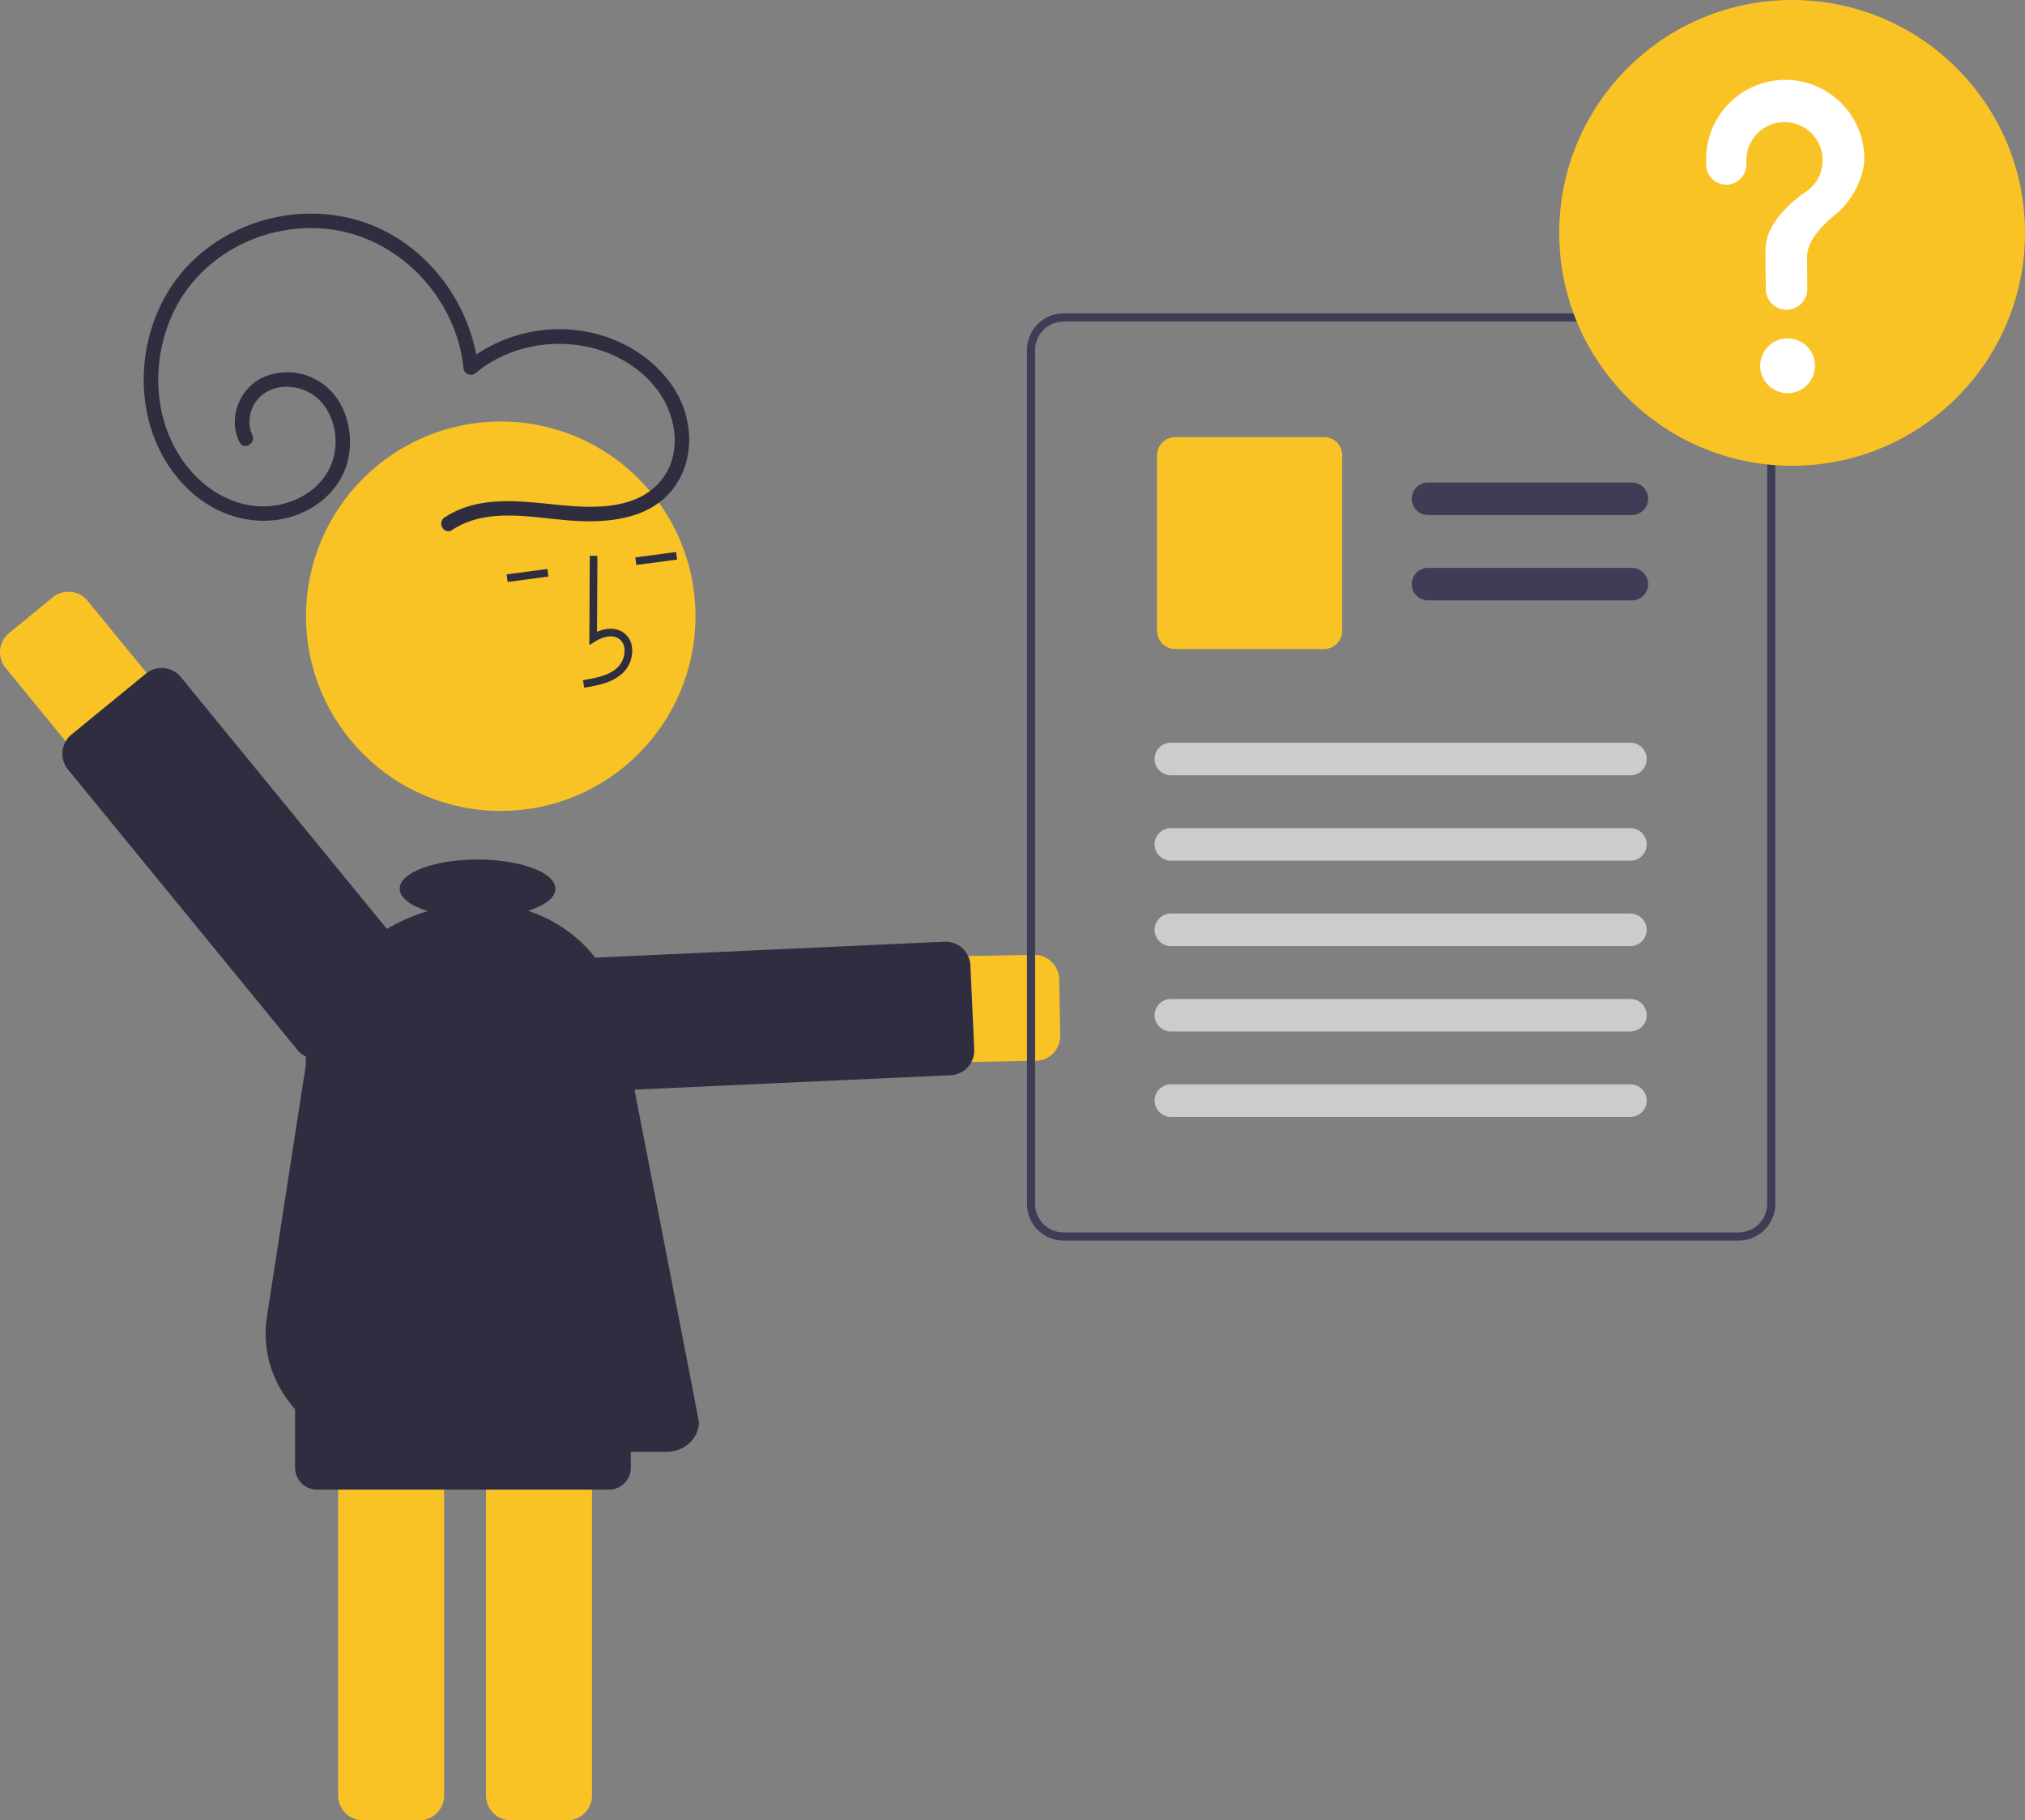 <svg xmlns="http://www.w3.org/2000/svg" data-name="Layer 1" width="516.171" height="464.019" viewBox="0 0 516.171 464.019" xmlns:xlink="http://www.w3.org/1999/xlink"><rect x="0" y="0" width="516.171" height="464.019" fill="#808080" stroke="none"/><path d="M605.943,488.406l-112.518,1.979a13.508,13.508,0,1,1-.475-27.012l112.518-1.978a6.326,6.326,0,0,1,6.436,6.214l.252,14.362a6.326,6.326,0,0,1-5.791,6.414Q606.155,488.402,605.943,488.406Z" transform="translate(-341.914 -217.99)" fill="#f9c326"/><path d="M584.213,492.077l-92.311,4.214a6.325,6.325,0,0,1-6.608-6.03l-.977-21.401a6.326,6.326,0,0,1,6.031-6.608l92.311-4.214a6.325,6.325,0,0,1,6.608,6.03l.977,21.401a6.334,6.334,0,0,1-5.792,6.593C584.373,492.068,584.293,492.073,584.213,492.077Z" transform="translate(-341.914 -217.99)" fill="#2f2e41"/><path d="M428.108,675.684V555.967a6.333,6.333,0,0,1,6.326-6.326h14.364a6.333,6.333,0,0,1,6.326,6.326V675.684a6.333,6.333,0,0,1-6.326,6.326H434.433A6.333,6.333,0,0,1,428.108,675.684Z" transform="translate(-341.914 -217.99)" fill="#f9c326"/><path d="M465.802,675.684V555.967a6.333,6.333,0,0,1,6.326-6.326H486.492a6.333,6.333,0,0,1,6.326,6.326V675.684a6.333,6.333,0,0,1-6.326,6.326H472.128A6.333,6.333,0,0,1,465.802,675.684Z" transform="translate(-341.914 -217.99)" fill="#f9c326"/><circle cx="127.639" cy="157.08" r="49.633" fill="#f9c326"/><path d="M496.419,392.017a11.771,11.771,0,0,0,4.299-2.523,7.915,7.915,0,0,0,2.314-6.266,5.325,5.325,0,0,0-2.367-4.098c-1.775-1.139-4.149-1.142-6.566-.077l.091-19.376-1.946-.009-.108,22.779,1.5-.943c1.739-1.092,4.223-1.861,5.977-.735a3.42,3.42,0,0,1,1.481,2.646,5.981,5.981,0,0,1-1.72,4.672c-2.149,2.053-5.285,2.695-8.861,3.269l.308,1.922A32.079,32.079,0,0,0,496.419,392.017Z" transform="translate(-341.914 -217.99)" fill="#2f2e41"/><rect x="503.944" y="359.375" width="10.483" height="1.946" transform="translate(-384.711 -148.222) rotate(-7.523)" fill="#2f2e41"/><rect x="471.14" y="363.706" width="10.483" height="1.946" transform="translate(-385.56 -152.48) rotate(-7.523)" fill="#2f2e41"/><path d="M364.254,371.152l71.261,87.097a13.507,13.507,0,1,1-20.908,17.107l-71.262-87.097a6.325,6.325,0,0,1,.89-8.901l11.117-9.096a6.326,6.326,0,0,1,8.902.89Z" transform="translate(-341.914 -217.99)" fill="#f9c326"/><path d="M388.02,390.591l58.516,71.519a6.325,6.325,0,0,1-.89,8.901l-18.988,15.536a6.325,6.325,0,0,1-8.902-.89l-58.516-71.519a6.333,6.333,0,0,1,.89-8.901l18.989-15.536a6.326,6.326,0,0,1,8.902.89Z" transform="translate(-341.914 -217.99)" fill="#2f2e41"/><path id="b687333e-18de-4d8a-8832-7c3edcdf36cf-497" data-name="Path 336" d="M793.716,303.645a9.427,9.427,0,0,0-8.621-5.768H613.023a9.333,9.333,0,0,0-9.328,9.328V524.893a9.333,9.333,0,0,0,9.328,9.328H785.102a9.34,9.34,0,0,0,9.328-9.328V307.205a9.161,9.161,0,0,0-.707-3.56Zm-1.364,221.248a7.265,7.265,0,0,1-7.256,7.256H613.023a7.258,7.258,0,0,1-7.256-7.255V307.206a7.266,7.266,0,0,1,7.256-7.256H785.102a7.292,7.292,0,0,1,6.735,4.565,8.045,8.045,0,0,1,.273.819,7.195,7.195,0,0,1,.248,1.873Z" transform="translate(-341.914 -217.99)" fill="#3f3d56"/><path id="eca15e8c-c9ce-4149-9dd0-d1ea6c849243-498" data-name="Path 337" d="M757.807,349.272H705.976a4.147,4.147,0,1,1,0-8.293h51.831a4.147,4.147,0,1,1,0,8.293Z" transform="translate(-341.914 -217.99)" fill="#3f3d56"/><path id="b9f37388-2aff-4ffa-881f-18e269279f19-499" data-name="Path 338" d="M757.807,371.041H705.976a4.147,4.147,0,1,1,0-8.293h51.831a4.147,4.147,0,1,1,0,8.293Z" transform="translate(-341.914 -217.99)" fill="#3f3d56"/><path id="ab29eed0-504d-400c-b1ab-2256c8d671ed-500" data-name="Path 339" d="M679.382,383.436H641.505a4.67,4.67,0,0,1-4.665-4.665V334.073a4.67,4.67,0,0,1,4.665-4.665h37.878a4.67,4.67,0,0,1,4.665,4.665V378.771A4.67,4.67,0,0,1,679.382,383.436Z" transform="translate(-341.914 -217.99)" fill="#f9c326"/><path id="fa5fec34-0c55-4409-8f72-9659063fc84a-501" data-name="Path 340" d="M757.447,415.616H640.31a4.147,4.147,0,0,1,0-8.293H757.447a4.147,4.147,0,1,1,0,8.293Z" transform="translate(-341.914 -217.99)" fill="#ccc"/><path id="a43251d6-16e2-4557-b881-b3d221f9e0a0-502" data-name="Path 341" d="M757.447,437.385H640.31a4.147,4.147,0,0,1,0-8.293H757.447a4.147,4.147,0,1,1,0,8.293Z" transform="translate(-341.914 -217.99)" fill="#ccc"/><path id="b1a9b5d8-150e-43cf-a101-e2528d51164c-503" data-name="Path 342" d="M757.447,459.153H640.31a4.147,4.147,0,0,1,0-8.293H757.447a4.147,4.147,0,1,1,0,8.293Z" transform="translate(-341.914 -217.99)" fill="#ccc"/><path id="fb13d629-1d1d-4a08-ba0c-67ba8ed3b5d8-504" data-name="Path 343" d="M757.447,480.922H640.31a4.147,4.147,0,0,1,0-8.293H757.447a4.147,4.147,0,1,1,0,8.293Z" transform="translate(-341.914 -217.99)" fill="#ccc"/><path id="f81dc734-d8e2-4a40-b2eb-9530c4619ee2-505" data-name="Path 344" d="M757.447,502.691H640.31a4.147,4.147,0,0,1,0-8.293H757.447a4.147,4.147,0,1,1,0,8.293Z" transform="translate(-341.914 -217.99)" fill="#ccc"/><circle id="bb95e310-3287-4bad-95b8-3adafab6ad5a" data-name="Ellipse 44" cx="456.809" cy="59.362" r="59.362" fill="#f9c326"/><circle cx="455.66" cy="93.237" r="6.985" fill="#fff"/><path d="M796.826,238.343a20.213,20.213,0,0,0-20.01,19.864c-.001.101-.002.809-.002,1.736a5.124,5.124,0,0,0,5.124,5.124h0a5.128,5.128,0,0,0,5.126-5.129v-.003c-.001-.63-.001-1.067-.001-1.094a9.718,9.718,0,1,1,14.96,8.181l.002.002s-7.293,4.695-9.516,11.136l.002 0a14.274,14.274,0,0,0-.588,4.065c0,.566.033,5.515.098,9.532a5.282,5.282,0,0,0,5.283,5.196h0a5.284,5.284,0,0,0,5.283-5.284l-0-.032c-.022-3.679-.034-7.963-.034-8.274,0-3.955,3.815-7.895,6.949-10.465a21.077,21.077,0,0,0,7.249-11.54,13.174,13.174,0,0,0,.38-2.86A20.157,20.157,0,0,0,796.972,238.342Q796.899,238.342,796.826,238.343Z" transform="translate(-341.914 -217.99)" fill="#fff"/><path d="M457.111,353.111c8.886-5.842,20.055-3.214,29.931-2.451,8.924.69,19.502.01,25.779-7.281,6.53-7.586,5.985-18.848.578-26.872-5.322-7.897-14.155-12.884-23.501-14.199a37.702,37.702,0,0,0-29.3,8.091l3.176,1.316c-1.851-17.695-14.861-33.691-32.317-38.03-17.661-4.39-37.412,3.102-46.835,18.85-9.289,15.524-8.189,37.187,5.182,50.088,6.421,6.196,15.156,9.352,24.02,7.668,8.175-1.553,15.439-7.513,16.969-15.929,1.418-7.802-1.68-16.663-9.268-20.07a15.13,15.13,0,0,0-13.224.211,12.855,12.855,0,0,0-6.518,10.283,11.363,11.363,0,0,0,1.209,5.936c1.053,2.15,4.264.266,3.213-1.878a8.628,8.628,0,0,1,1.783-9.47c2.758-2.882,7.113-3.36,10.778-2.182,6.707,2.156,9.668,9.85,8.404,16.377-1.416,7.311-7.657,12.009-14.764,13.212-7.728,1.308-15.265-1.955-20.63-7.444-11.235-11.494-12.208-30.008-4.629-43.726,7.689-13.917,24.089-21.39,39.711-19.056,15.448,2.308,28.17,14.459,32.134,29.44a37.702,37.702,0,0,1,1.06,5.721,1.889,1.889,0,0,0,3.176,1.316c13.2-10.963,35.155-9.787,45.978,4.004,5.308,6.763,6.872,17.266.674,24.06-5.902,6.469-15.703,6.476-23.764,5.767-10.312-.906-21.648-3.037-30.885,3.035-1.993,1.31-.131,4.534,1.878,3.213Z" transform="translate(-341.914 -217.99)" fill="#2f2e41"/><path d="M497.133,597.715H422.71a5.588,5.588,0,0,1-5.582-5.582V567.325a5.588,5.588,0,0,1,5.582-5.582h74.423a5.588,5.588,0,0,1,5.582,5.582v24.808A5.588,5.588,0,0,1,497.133,597.715Z" transform="translate(-341.914 -217.99)" fill="#2f2e41"/><path d="M499.676,475.407c-2.33-11.916-11.38-21.353-23.126-25.233,4.242-1.365,6.938-3.386,6.938-5.646,0-4.11-8.885-7.442-19.846-7.442s-19.846,3.332-19.846,7.442c0,2.293,2.77,4.343,7.119,5.708-18.008,5.369-31.078,21.041-31.078,39.496,0,0-5.543,35.535-9.895,63.941-2.784,18.173,12.429,34.416,32.229,34.416h69.633c4.561,0,8.272-3.44,8.272-7.669C520.077,580.418,507.246,514.116,499.676,475.407Z" transform="translate(-341.914 -217.99)" fill="#2f2e41"/></svg>
